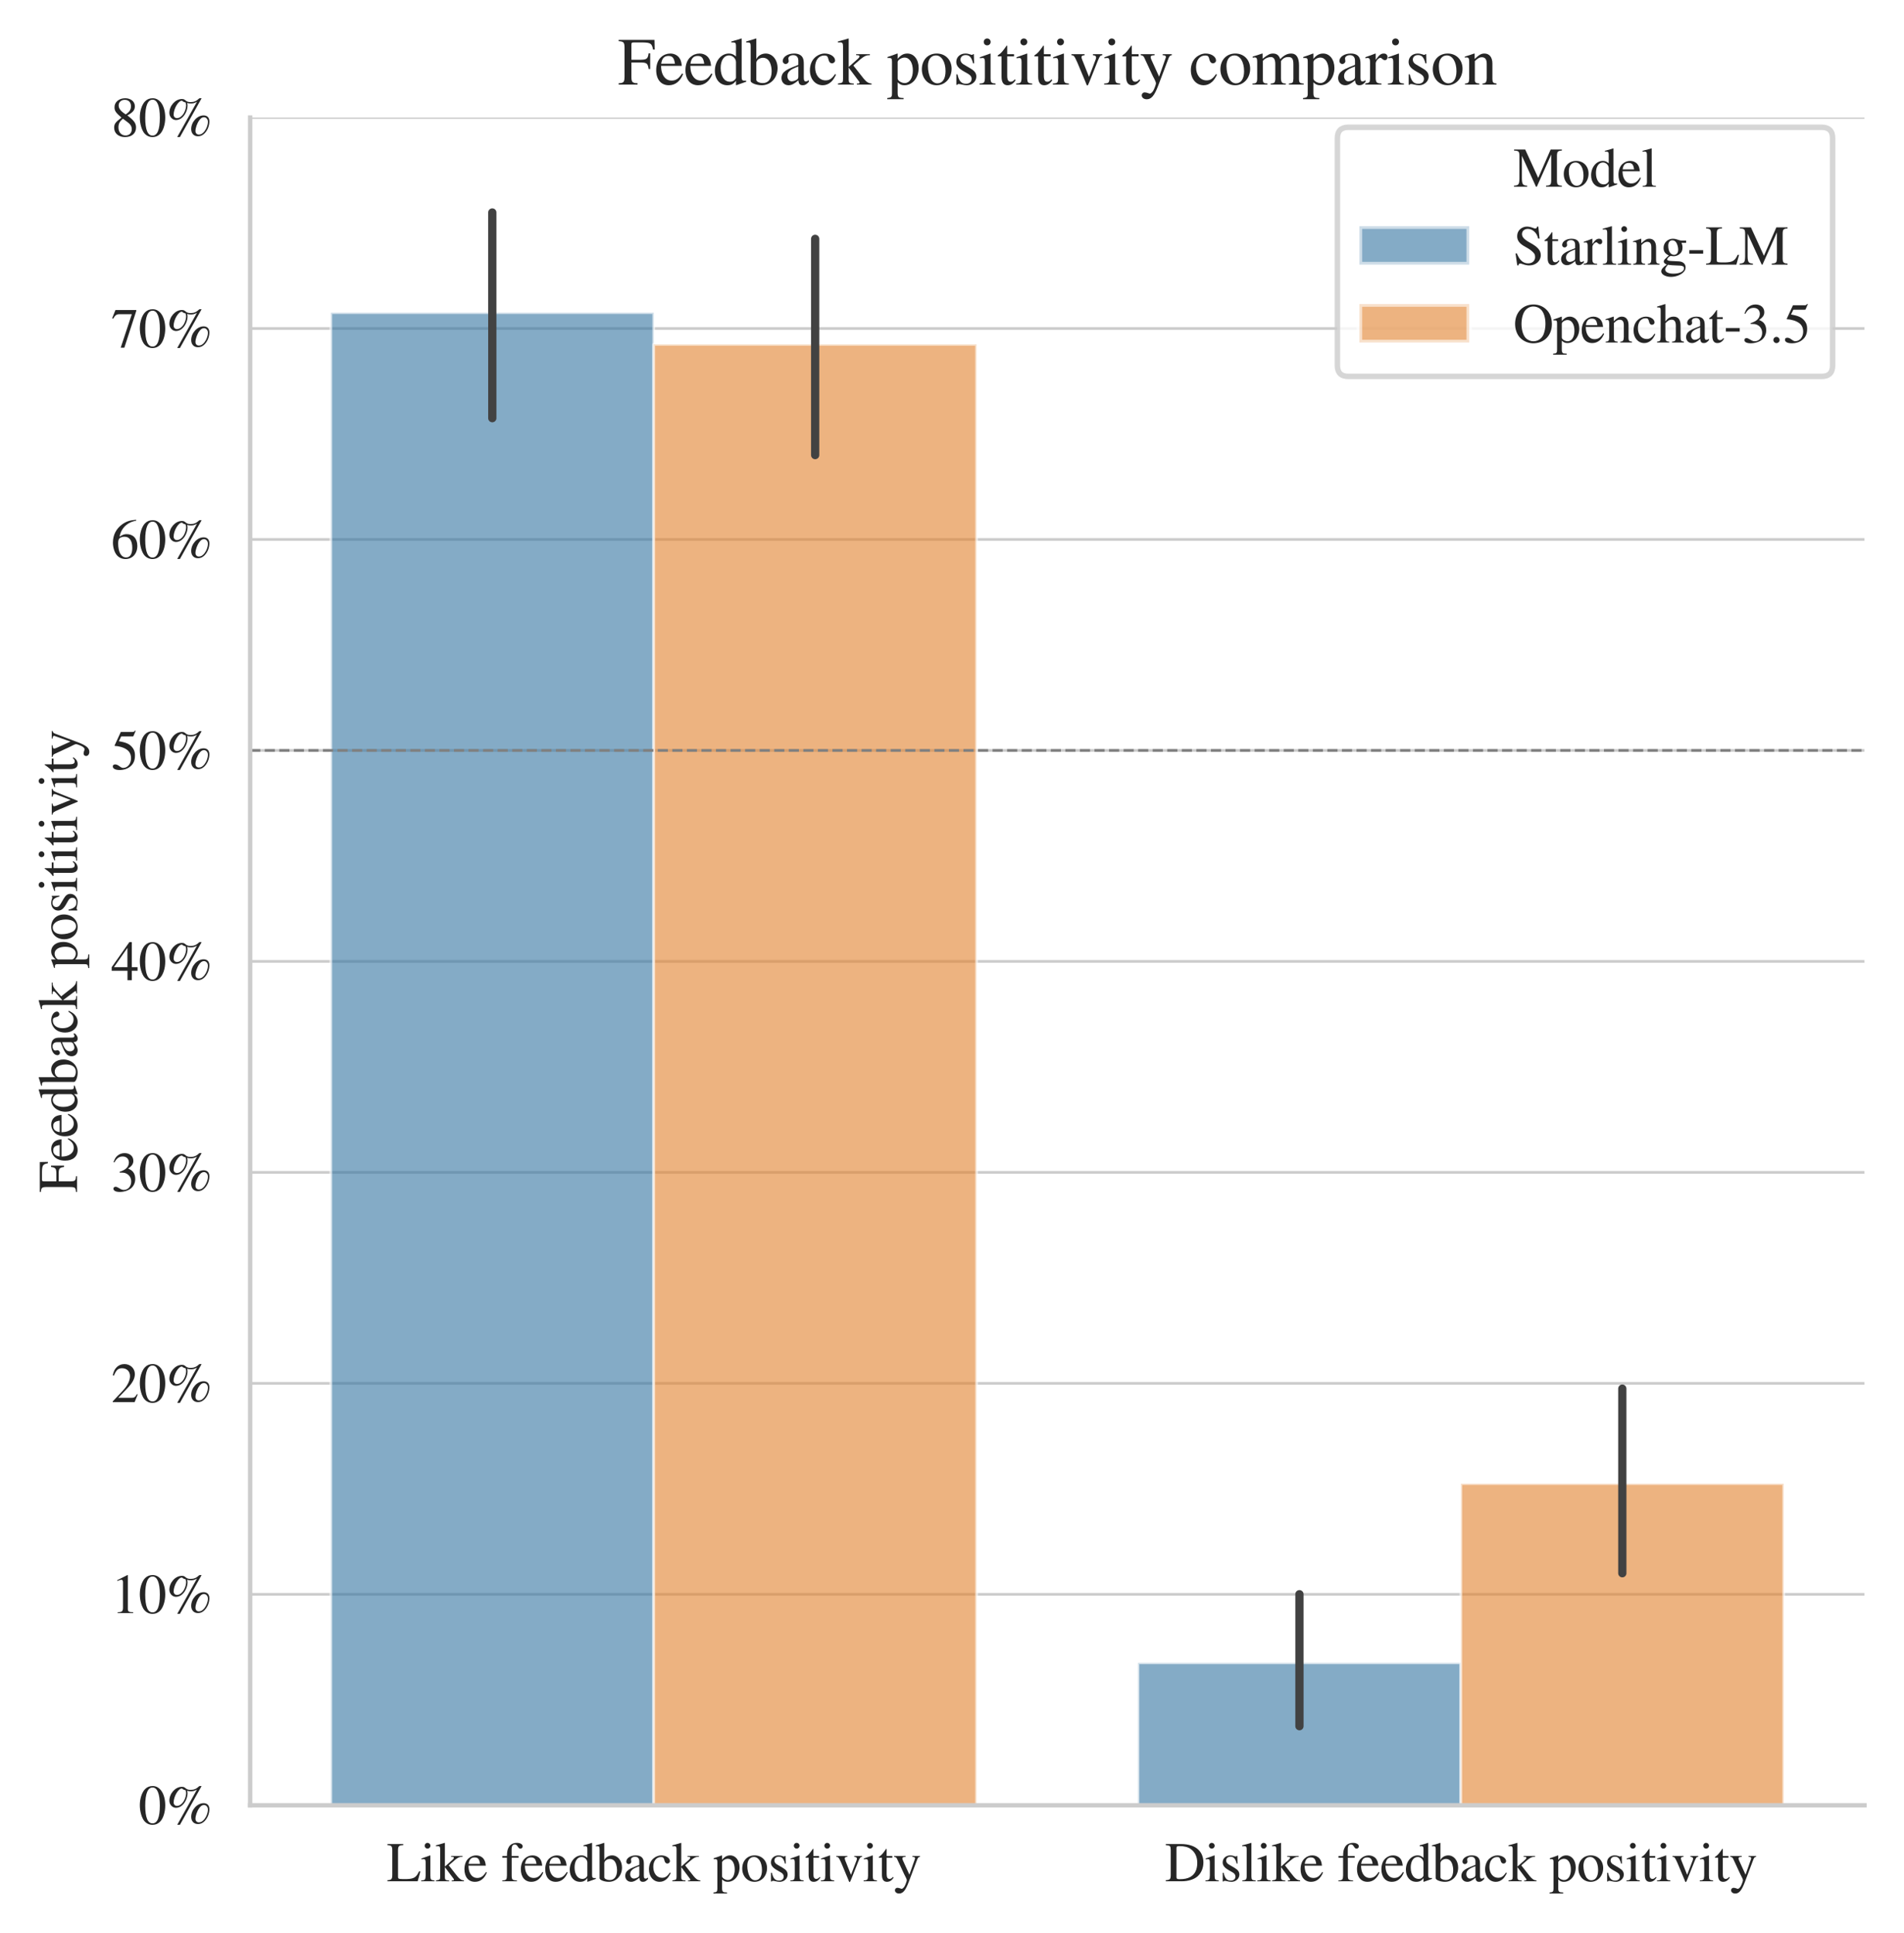 <?xml version="1.0" encoding="utf-8" standalone="no"?>
<!DOCTYPE svg PUBLIC "-//W3C//DTD SVG 1.1//EN"
  "http://www.w3.org/Graphics/SVG/1.1/DTD/svg11.dtd">
<svg xmlns:xlink="http://www.w3.org/1999/xlink" width="346.613pt" height="351.845pt" viewBox="0 0 346.613 351.845" xmlns="http://www.w3.org/2000/svg" version="1.1">
 <defs>
  <style type="text/css">*{stroke-linejoin: round; stroke-linecap: butt}</style>
 </defs>
 <g id="figure_1">
  <g id="patch_1">
   <path d="M 0 351.845 
L 346.613 351.845 
L 346.613 -0 
L 0 -0 
z
" style="fill: #ffffff"/>
  </g>
  <g id="axes_1">
   <g id="patch_2">
    <path d="M 45.539 328.636 
L 339.413 328.636 
L 339.413 21.396 
L 45.539 21.396 
z
" style="fill: #ffffff"/>
   </g>
   <g id="matplotlib.axis_1">
    <g id="xtick_1">
     <g id="text_1">
      <!-- Like feedback positivity -->
      <g style="fill: #262626" transform="translate(70.402 342.465) scale(0.1 -0.1)">
       <defs>
        <path id="NimbusRoman-Regular-4c" d="M 1882 4237 
L 77 4237 
L 77 4115 
C 544 4083 621 4000 634 3539 
L 634 698 
C 621 237 538 147 77 122 
L 77 0 
L 3520 0 
L 3827 1114 
L 3667 1114 
C 3366 442 3091 275 2266 250 
L 1837 250 
C 1344 262 1293 282 1286 512 
L 1286 3539 
C 1299 4006 1382 4090 1882 4115 
L 1882 4237 
z
" transform="scale(0.016)"/>
        <path id="NimbusRoman-Regular-69" d="M 102 0 
L 1619 0 
L 1619 96 
C 1197 128 1152 186 1146 653 
L 1146 2925 
L 1120 2944 
L 128 2592 
L 128 2496 
L 179 2502 
C 256 2515 333 2522 397 2522 
C 550 2522 608 2419 608 2138 
L 608 653 
C 595 179 538 115 102 96 
L 102 0 
z
M 819 4371 
C 646 4371 499 4224 499 4045 
C 499 3859 640 3718 819 3718 
C 1011 3718 1152 3859 1152 4045 
C 1152 4230 1005 4371 819 4371 
z
" transform="scale(0.016)"/>
        <path id="NimbusRoman-Regular-6b" d="M 45 0 
L 1542 0 
L 1542 96 
L 1414 102 
C 1146 122 1069 192 1062 429 
L 1062 1606 
L 1958 410 
C 1984 378 2003 346 2022 326 
C 2074 262 2093 224 2093 192 
C 2093 134 2035 96 1958 96 
L 1837 96 
L 1837 0 
L 3232 0 
L 3232 96 
C 2950 115 2752 237 2483 563 
L 1504 1805 
L 1690 1978 
C 2490 2694 2662 2797 3072 2784 
L 3072 2880 
L 1766 2880 
L 1766 2790 
C 2016 2784 2086 2758 2086 2675 
C 2086 2618 2029 2534 1939 2451 
L 1062 1670 
L 1062 4358 
L 1037 4371 
C 787 4294 602 4237 237 4141 
L 45 4090 
L 45 3987 
C 128 3994 186 4000 250 4000 
C 467 4000 525 3917 525 3610 
L 525 525 
C 518 186 499 166 45 96 
L 45 0 
z
" transform="scale(0.016)"/>
        <path id="NimbusRoman-Regular-65" d="M 2611 1050 
C 2304 563 2029 378 1619 378 
C 1254 378 979 563 794 928 
C 678 1171 634 1376 621 1773 
L 2592 1773 
C 2541 2189 2477 2374 2317 2579 
C 2125 2810 1830 2944 1498 2944 
C 1178 2944 877 2829 634 2611 
C 333 2349 160 1894 160 1370 
C 160 486 621 -64 1357 -64 
C 1965 -64 2445 314 2714 1005 
L 2611 1050 
z
M 634 1978 
C 704 2477 922 2714 1312 2714 
C 1702 2714 1856 2534 1939 1978 
L 634 1978 
z
" transform="scale(0.016)"/>
        <path id="NimbusRoman-Regular-20" transform="scale(0.016)"/>
        <path id="NimbusRoman-Regular-66" d="M 1978 2880 
L 1190 2880 
L 1190 3622 
C 1190 4000 1312 4192 1555 4192 
C 1696 4192 1779 4128 1894 3942 
C 1997 3776 2074 3712 2182 3712 
C 2336 3712 2451 3827 2451 3974 
C 2451 4205 2170 4371 1786 4371 
C 1382 4371 1050 4198 883 3910 
C 717 3622 666 3392 659 2880 
L 134 2880 
L 134 2675 
L 659 2675 
L 659 666 
C 646 186 582 115 128 96 
L 128 0 
L 1792 0 
L 1792 96 
C 1267 115 1197 186 1197 666 
L 1197 2675 
L 1978 2675 
L 1978 2880 
z
" transform="scale(0.016)"/>
        <path id="NimbusRoman-Regular-64" d="M 3142 371 
C 3059 365 3021 365 2995 365 
C 2771 365 2714 435 2714 730 
L 2714 4358 
L 2682 4371 
C 2381 4269 2163 4198 1741 4090 
L 1741 3987 
C 1792 3994 1824 3994 1882 3994 
C 2118 3994 2176 3930 2176 3667 
L 2176 2669 
C 1933 2874 1760 2944 1504 2944 
C 768 2944 173 2221 173 1312 
C 173 493 646 -64 1357 -64 
C 1715 -64 1958 64 2176 365 
L 2176 -45 
L 2202 -64 
L 3142 269 
L 3142 371 
z
M 2176 653 
C 2176 608 2131 531 2067 461 
C 1958 333 1792 269 1606 269 
C 1069 269 723 781 723 1574 
C 723 2291 1037 2765 1523 2765 
C 1869 2765 2176 2464 2176 2125 
L 2176 653 
z
" transform="scale(0.016)"/>
        <path id="NimbusRoman-Regular-62" d="M 979 4358 
L 947 4371 
C 685 4282 512 4224 205 4141 
L 19 4090 
L 19 3987 
C 58 3994 77 3994 128 3994 
C 384 3994 442 3936 442 3667 
L 442 346 
C 442 147 979 -64 1498 -64 
C 2342 -64 2995 640 2995 1555 
C 2995 2349 2509 2944 1869 2944 
C 1478 2944 1107 2720 979 2400 
L 979 4358 
z
M 979 2061 
C 979 2310 1280 2541 1613 2541 
C 1792 2541 1952 2477 2086 2355 
C 2291 2157 2432 1722 2432 1261 
C 2432 550 2125 141 1600 141 
C 1267 141 979 282 979 448 
L 979 2061 
z
" transform="scale(0.016)"/>
        <path id="NimbusRoman-Regular-61" d="M 2829 422 
C 2720 333 2643 301 2547 301 
C 2400 301 2355 390 2355 672 
L 2355 1920 
C 2355 2253 2323 2438 2227 2592 
C 2086 2822 1811 2944 1434 2944 
C 832 2944 358 2630 358 2227 
C 358 2080 480 1952 634 1952 
C 787 1952 922 2080 922 2221 
C 922 2246 915 2278 909 2323 
C 896 2381 890 2432 890 2477 
C 890 2650 1094 2790 1350 2790 
C 1664 2790 1837 2605 1837 2259 
L 1837 1869 
C 858 1478 742 1421 467 1178 
C 326 1050 237 832 237 621 
C 237 218 518 -64 909 -64 
C 1190 -64 1453 70 1843 403 
C 1875 64 1990 -64 2253 -64 
C 2470 -64 2605 13 2829 256 
L 2829 422 
z
M 1837 787 
C 1837 595 1805 525 1670 448 
C 1510 358 1338 307 1203 307 
C 979 307 800 525 800 800 
L 800 826 
C 806 1210 1088 1453 1837 1715 
L 1837 787 
z
" transform="scale(0.016)"/>
        <path id="NimbusRoman-Regular-63" d="M 2547 998 
C 2240 550 2010 397 1645 397 
C 1056 397 653 909 653 1645 
C 653 2310 1005 2758 1523 2758 
C 1754 2758 1837 2694 1901 2451 
L 1939 2310 
C 1990 2125 2106 2016 2246 2016 
C 2413 2016 2547 2138 2547 2285 
C 2547 2643 2099 2944 1562 2944 
C 1248 2944 922 2816 659 2586 
C 339 2304 160 1869 160 1357 
C 160 531 666 -64 1376 -64 
C 1664 -64 1920 38 2150 237 
C 2323 384 2445 563 2637 941 
L 2547 998 
z
" transform="scale(0.016)"/>
        <path id="NimbusRoman-Regular-70" d="M 32 -1389 
L 1581 -1389 
L 1581 -1274 
C 1101 -1267 1024 -1203 1018 -794 
L 1018 211 
C 1248 0 1395 -64 1664 -64 
C 2426 -64 3008 653 3008 1581 
C 3008 2374 2560 2944 1939 2944 
C 1581 2944 1299 2790 1018 2438 
L 1018 2931 
L 979 2944 
C 634 2810 410 2726 58 2618 
L 58 2515 
C 115 2522 154 2522 218 2522 
C 435 2522 480 2458 480 2157 
L 480 -838 
C 480 -1178 410 -1242 32 -1280 
L 32 -1389 
z
M 1018 2138 
C 1018 2330 1376 2560 1670 2560 
C 2144 2560 2458 2074 2458 1325 
C 2458 621 2144 141 1683 141 
C 1382 141 1018 371 1018 563 
L 1018 2138 
z
" transform="scale(0.016)"/>
        <path id="NimbusRoman-Regular-6f" d="M 1600 2944 
C 762 2944 186 2330 186 1446 
C 186 576 781 -64 1587 -64 
C 2394 -64 3008 608 3008 1498 
C 3008 2342 2419 2944 1600 2944 
z
M 1517 2765 
C 2054 2765 2432 2150 2432 1274 
C 2432 544 2144 115 1664 115 
C 1414 115 1178 269 1043 525 
C 864 858 762 1306 762 1760 
C 762 2368 1056 2765 1517 2765 
z
" transform="scale(0.016)"/>
        <path id="NimbusRoman-Regular-73" d="M 2016 2010 
L 1990 2886 
L 1920 2886 
C 1888 2835 1856 2816 1818 2816 
C 1779 2816 1715 2829 1645 2861 
C 1498 2912 1350 2944 1197 2944 
C 691 2944 326 2611 326 2150 
C 326 1792 531 1536 1075 1229 
L 1446 1018 
C 1670 890 1779 736 1779 538 
C 1779 256 1574 77 1248 77 
C 806 77 582 320 435 973 
L 333 973 
L 333 -26 
L 416 -26 
C 461 38 486 51 563 51 
C 634 51 710 38 858 0 
C 1030 -38 1197 -64 1325 -64 
C 1824 -64 2227 307 2227 755 
C 2227 1075 2074 1286 1690 1517 
L 998 1926 
C 819 2035 723 2189 723 2362 
C 723 2624 922 2797 1216 2797 
C 1581 2797 1773 2586 1920 2010 
L 2016 2010 
z
" transform="scale(0.016)"/>
        <path id="NimbusRoman-Regular-74" d="M 1632 2880 
L 986 2880 
L 986 3622 
C 986 3686 973 3706 941 3706 
C 570 3168 378 2950 192 2842 
C 122 2797 83 2758 83 2720 
C 83 2701 90 2688 109 2675 
L 448 2675 
L 448 749 
C 448 211 640 -64 1018 -64 
C 1331 -64 1574 90 1786 422 
L 1702 493 
C 1562 326 1459 269 1318 269 
C 1082 269 986 442 986 845 
L 986 2675 
L 1632 2675 
L 1632 2880 
z
" transform="scale(0.016)"/>
        <path id="NimbusRoman-Regular-76" d="M 3053 2880 
L 2163 2880 
L 2163 2784 
C 2368 2765 2464 2701 2464 2579 
C 2464 2515 2451 2451 2426 2387 
L 1792 730 
L 1139 2368 
C 1101 2458 1082 2547 1082 2605 
C 1082 2720 1152 2765 1376 2784 
L 1376 2880 
L 122 2880 
L 122 2784 
C 365 2771 410 2707 704 2048 
L 1472 211 
C 1485 173 1504 128 1523 77 
C 1542 26 1562 -19 1581 -51 
C 1594 -77 1619 -90 1638 -90 
C 1677 -90 1722 -6 1818 230 
L 2637 2285 
C 2822 2720 2861 2765 3053 2784 
L 3053 2880 
z
" transform="scale(0.016)"/>
        <path id="NimbusRoman-Regular-79" d="M 3040 2880 
L 2176 2880 
L 2176 2784 
C 2381 2784 2483 2726 2483 2624 
C 2483 2598 2477 2560 2458 2515 
L 1837 749 
L 1101 2368 
C 1062 2458 1037 2547 1037 2611 
C 1037 2726 1133 2771 1408 2784 
L 1408 2880 
L 90 2880 
L 90 2790 
C 256 2765 365 2694 416 2586 
L 1146 1011 
C 1222 838 1229 832 1261 768 
C 1440 448 1542 211 1542 115 
C 1542 13 1395 -378 1286 -576 
C 1190 -736 1056 -858 966 -858 
C 928 -858 870 -845 800 -813 
C 685 -768 570 -742 467 -742 
C 314 -742 192 -864 192 -1024 
C 192 -1235 390 -1395 666 -1395 
C 1101 -1395 1395 -1043 1747 -115 
L 2733 2496 
C 2816 2701 2886 2765 3040 2784 
L 3040 2880 
z
" transform="scale(0.016)"/>
       </defs>
       <use xlink:href="#NimbusRoman-Regular-4c"/>
       <use xlink:href="#NimbusRoman-Regular-69" x="61.1"/>
       <use xlink:href="#NimbusRoman-Regular-6b" x="88.9"/>
       <use xlink:href="#NimbusRoman-Regular-65" x="138.9"/>
       <use xlink:href="#NimbusRoman-Regular-20" x="183.3"/>
       <use xlink:href="#NimbusRoman-Regular-66" x="208.3"/>
       <use xlink:href="#NimbusRoman-Regular-65" x="241.6"/>
       <use xlink:href="#NimbusRoman-Regular-65" x="286"/>
       <use xlink:href="#NimbusRoman-Regular-64" x="330.4"/>
       <use xlink:href="#NimbusRoman-Regular-62" x="380.4"/>
       <use xlink:href="#NimbusRoman-Regular-61" x="430.4"/>
       <use xlink:href="#NimbusRoman-Regular-63" x="474.8"/>
       <use xlink:href="#NimbusRoman-Regular-6b" x="519.2"/>
       <use xlink:href="#NimbusRoman-Regular-20" x="569.2"/>
       <use xlink:href="#NimbusRoman-Regular-70" x="594.2"/>
       <use xlink:href="#NimbusRoman-Regular-6f" x="644.2"/>
       <use xlink:href="#NimbusRoman-Regular-73" x="694.2"/>
       <use xlink:href="#NimbusRoman-Regular-69" x="733.1"/>
       <use xlink:href="#NimbusRoman-Regular-74" x="760.9"/>
       <use xlink:href="#NimbusRoman-Regular-69" x="788.7"/>
       <use xlink:href="#NimbusRoman-Regular-76" x="816.5"/>
       <use xlink:href="#NimbusRoman-Regular-69" x="866.5"/>
       <use xlink:href="#NimbusRoman-Regular-74" x="894.3"/>
       <use xlink:href="#NimbusRoman-Regular-79" x="922.1"/>
      </g>
     </g>
    </g>
    <g id="xtick_2">
     <g id="text_2">
      <!-- Dislike feedback positivity -->
      <g style="fill: #262626" transform="translate(212.059 342.465) scale(0.1 -0.1)">
       <defs>
        <path id="NimbusRoman-Regular-44" d="M 102 0 
L 1920 0 
C 2662 0 3334 211 3731 570 
C 4147 947 4384 1517 4384 2138 
C 4384 2714 4198 3213 3840 3565 
C 3405 4006 2707 4237 1830 4237 
L 102 4237 
L 102 4115 
C 608 4070 659 4019 666 3539 
L 666 698 
C 659 230 582 154 102 122 
L 102 0 
z
M 1318 3750 
C 1318 3949 1382 4000 1651 4000 
C 2208 4000 2618 3898 2925 3680 
C 3424 3334 3686 2784 3686 2093 
C 3686 1338 3424 800 2906 499 
C 2579 314 2208 237 1651 237 
C 1395 237 1318 294 1318 499 
L 1318 3750 
z
" transform="scale(0.016)"/>
        <path id="NimbusRoman-Regular-6c" d="M 134 0 
L 1645 0 
L 1645 96 
C 1242 115 1171 179 1165 538 
L 1165 4358 
L 1139 4371 
C 813 4269 576 4198 122 4090 
L 122 3987 
L 160 3987 
C 230 3994 307 4000 358 4000 
C 563 4000 627 3910 627 3610 
L 627 557 
C 621 211 531 122 134 96 
L 134 0 
z
" transform="scale(0.016)"/>
       </defs>
       <use xlink:href="#NimbusRoman-Regular-44"/>
       <use xlink:href="#NimbusRoman-Regular-69" x="72.2"/>
       <use xlink:href="#NimbusRoman-Regular-73" x="100"/>
       <use xlink:href="#NimbusRoman-Regular-6c" x="138.9"/>
       <use xlink:href="#NimbusRoman-Regular-69" x="166.7"/>
       <use xlink:href="#NimbusRoman-Regular-6b" x="194.5"/>
       <use xlink:href="#NimbusRoman-Regular-65" x="244.5"/>
       <use xlink:href="#NimbusRoman-Regular-20" x="288.9"/>
       <use xlink:href="#NimbusRoman-Regular-66" x="313.9"/>
       <use xlink:href="#NimbusRoman-Regular-65" x="347.2"/>
       <use xlink:href="#NimbusRoman-Regular-65" x="391.6"/>
       <use xlink:href="#NimbusRoman-Regular-64" x="436"/>
       <use xlink:href="#NimbusRoman-Regular-62" x="486"/>
       <use xlink:href="#NimbusRoman-Regular-61" x="536"/>
       <use xlink:href="#NimbusRoman-Regular-63" x="580.4"/>
       <use xlink:href="#NimbusRoman-Regular-6b" x="624.8"/>
       <use xlink:href="#NimbusRoman-Regular-20" x="674.8"/>
       <use xlink:href="#NimbusRoman-Regular-70" x="699.8"/>
       <use xlink:href="#NimbusRoman-Regular-6f" x="749.8"/>
       <use xlink:href="#NimbusRoman-Regular-73" x="799.8"/>
       <use xlink:href="#NimbusRoman-Regular-69" x="838.7"/>
       <use xlink:href="#NimbusRoman-Regular-74" x="866.5"/>
       <use xlink:href="#NimbusRoman-Regular-69" x="894.3"/>
       <use xlink:href="#NimbusRoman-Regular-76" x="922.1"/>
       <use xlink:href="#NimbusRoman-Regular-69" x="972.1"/>
       <use xlink:href="#NimbusRoman-Regular-74" x="999.9"/>
       <use xlink:href="#NimbusRoman-Regular-79" x="1027.7"/>
      </g>
     </g>
    </g>
   </g>
   <g id="matplotlib.axis_2">
    <g id="ytick_1">
     <g id="line2d_1">
      <path d="M 45.539 328.636 
L 339.413 328.636 
" clip-path="url(#p5b514c428a)" style="fill: none; stroke: #cccccc; stroke-width: 0.5; stroke-linecap: round"/>
     </g>
     <g id="text_3">
      <!-- 0% -->
      <g style="fill: #262626" transform="translate(25.209 332.05) scale(0.1 -0.1)">
       <defs>
        <path id="NimbusRoman-Regular-30" d="M 1626 4326 
C 1274 4326 1005 4224 768 3994 
C 397 3635 154 2899 154 2150 
C 154 1446 365 704 666 346 
C 902 64 1229 -90 1600 -90 
C 1926 -90 2202 19 2432 243 
C 2803 595 3046 1338 3046 2112 
C 3046 3424 2464 4326 1626 4326 
z
M 1606 4160 
C 2144 4160 2432 3437 2432 2099 
C 2432 762 2150 77 1600 77 
C 1050 77 768 762 768 2093 
C 768 3456 1056 4160 1606 4160 
z
" transform="scale(0.016)"/>
        <path id="NimbusRoman-Regular-25" d="M 4282 2374 
C 3558 2374 2874 1626 2874 826 
C 2874 326 3174 0 3642 0 
C 3930 0 4166 102 4390 326 
C 4730 672 4941 1190 4941 1690 
C 4941 2125 4698 2374 4282 2374 
z
M 4326 2170 
C 4576 2170 4774 1939 4774 1658 
C 4774 1293 4614 858 4371 550 
C 4166 301 3981 192 3750 192 
C 3514 192 3360 358 3360 602 
C 3360 947 3539 1466 3776 1798 
C 3949 2054 4128 2170 4326 2170 
z
M 4058 4326 
L 3808 4326 
C 3456 4000 3206 3891 2803 3891 
C 2547 3891 2406 3936 2253 4064 
C 2086 4205 2003 4237 1805 4237 
C 1069 4237 390 3475 390 2662 
C 390 2214 730 1850 1146 1850 
C 1421 1850 1709 1978 1920 2202 
C 2253 2541 2458 3053 2458 3514 
C 2458 3603 2445 3680 2413 3795 
C 2528 3750 2650 3731 2835 3731 
C 3110 3731 3270 3776 3533 3930 
L 1286 -83 
L 1594 -83 
L 4058 4326 
z
M 2240 3840 
C 2278 3712 2298 3616 2298 3526 
C 2298 3264 2202 2925 2054 2656 
C 1843 2285 1549 2067 1254 2067 
C 1030 2067 877 2227 877 2458 
C 877 3136 1408 4045 1805 4045 
C 1837 4045 1850 4038 1888 4006 
C 1978 3923 2054 3891 2240 3840 
z
" transform="scale(0.016)"/>
       </defs>
       <use xlink:href="#NimbusRoman-Regular-30"/>
       <use xlink:href="#NimbusRoman-Regular-25" x="50"/>
      </g>
     </g>
    </g>
    <g id="ytick_2">
     <g id="line2d_2">
      <path d="M 45.539 290.231 
L 339.413 290.231 
" clip-path="url(#p5b514c428a)" style="fill: none; stroke: #cccccc; stroke-width: 0.5; stroke-linecap: round"/>
     </g>
     <g id="text_4">
      <!-- 10% -->
      <g style="fill: #262626" transform="translate(20.209 293.645) scale(0.1 -0.1)">
       <defs>
        <path id="NimbusRoman-Regular-31" d="M 755 0 
L 2522 0 
L 2522 96 
C 2029 96 1920 166 1914 474 
L 1914 4314 
L 1862 4326 
L 710 3744 
L 710 3654 
C 960 3750 1114 3795 1171 3795 
C 1306 3795 1363 3699 1363 3494 
L 1363 595 
C 1350 192 1242 102 755 96 
L 755 0 
z
" transform="scale(0.016)"/>
       </defs>
       <use xlink:href="#NimbusRoman-Regular-31"/>
       <use xlink:href="#NimbusRoman-Regular-30" x="50"/>
       <use xlink:href="#NimbusRoman-Regular-25" x="100"/>
      </g>
     </g>
    </g>
    <g id="ytick_3">
     <g id="line2d_3">
      <path d="M 45.539 251.826 
L 339.413 251.826 
" clip-path="url(#p5b514c428a)" style="fill: none; stroke: #cccccc; stroke-width: 0.5; stroke-linecap: round"/>
     </g>
     <g id="text_5">
      <!-- 20% -->
      <g style="fill: #262626" transform="translate(20.209 255.24) scale(0.1 -0.1)">
       <defs>
        <path id="NimbusRoman-Regular-32" d="M 3040 877 
L 2957 909 
C 2720 538 2650 493 2349 486 
L 819 486 
L 1894 1613 
C 2464 2208 2714 2694 2714 3194 
C 2714 3834 2195 4326 1530 4326 
C 1178 4326 845 4186 608 3930 
C 403 3712 307 3507 198 3053 
L 333 3021 
C 589 3648 813 3853 1261 3853 
C 1805 3853 2163 3488 2163 2950 
C 2163 2445 1869 1856 1331 1286 
L 192 77 
L 192 0 
L 2688 0 
L 3040 877 
z
" transform="scale(0.016)"/>
       </defs>
       <use xlink:href="#NimbusRoman-Regular-32"/>
       <use xlink:href="#NimbusRoman-Regular-30" x="50"/>
       <use xlink:href="#NimbusRoman-Regular-25" x="100"/>
      </g>
     </g>
    </g>
    <g id="ytick_4">
     <g id="line2d_4">
      <path d="M 45.539 213.421 
L 339.413 213.421 
" clip-path="url(#p5b514c428a)" style="fill: none; stroke: #cccccc; stroke-width: 0.5; stroke-linecap: round"/>
     </g>
     <g id="text_6">
      <!-- 30% -->
      <g style="fill: #262626" transform="translate(20.209 216.835) scale(0.1 -0.1)">
       <defs>
        <path id="NimbusRoman-Regular-33" d="M 979 2112 
C 1357 2112 1504 2099 1651 2042 
C 2054 1894 2298 1536 2298 1094 
C 2298 550 1939 141 1466 141 
C 1286 141 1158 186 922 339 
C 736 454 627 499 518 499 
C 371 499 275 410 275 275 
C 275 51 550 -90 998 -90 
C 1485 -90 1990 77 2298 339 
C 2598 602 2758 973 2758 1402 
C 2758 1734 2656 2029 2477 2227 
C 2342 2368 2221 2445 1946 2566 
C 2381 2867 2541 3104 2541 3450 
C 2541 3974 2138 4326 1542 4326 
C 1222 4326 941 4218 710 4013 
C 518 3834 422 3674 288 3290 
L 384 3264 
C 640 3738 928 3942 1331 3942 
C 1754 3942 2035 3667 2035 3258 
C 2035 3027 1939 2803 1779 2637 
C 1587 2445 1408 2349 973 2195 
L 979 2112 
z
" transform="scale(0.016)"/>
       </defs>
       <use xlink:href="#NimbusRoman-Regular-33"/>
       <use xlink:href="#NimbusRoman-Regular-30" x="50"/>
       <use xlink:href="#NimbusRoman-Regular-25" x="100"/>
      </g>
     </g>
    </g>
    <g id="ytick_5">
     <g id="line2d_5">
      <path d="M 45.539 175.016 
L 339.413 175.016 
" clip-path="url(#p5b514c428a)" style="fill: none; stroke: #cccccc; stroke-width: 0.5; stroke-linecap: round"/>
     </g>
     <g id="text_7">
      <!-- 40% -->
      <g style="fill: #262626" transform="translate(20.209 178.43) scale(0.1 -0.1)">
       <defs>
        <path id="NimbusRoman-Regular-34" d="M 3021 1478 
L 2368 1478 
L 2368 4326 
L 2086 4326 
L 77 1478 
L 77 1069 
L 1875 1069 
L 1875 0 
L 2368 0 
L 2368 1069 
L 3021 1069 
L 3021 1478 
z
M 1869 1478 
L 333 1478 
L 1869 3674 
L 1869 1478 
z
" transform="scale(0.016)"/>
       </defs>
       <use xlink:href="#NimbusRoman-Regular-34"/>
       <use xlink:href="#NimbusRoman-Regular-30" x="50"/>
       <use xlink:href="#NimbusRoman-Regular-25" x="100"/>
      </g>
     </g>
    </g>
    <g id="ytick_6">
     <g id="line2d_6">
      <path d="M 45.539 136.611 
L 339.413 136.611 
" clip-path="url(#p5b514c428a)" style="fill: none; stroke: #cccccc; stroke-width: 0.5; stroke-linecap: round"/>
     </g>
     <g id="text_8">
      <!-- 50% -->
      <g style="fill: #262626" transform="translate(20.209 140.025) scale(0.1 -0.1)">
       <defs>
        <path id="NimbusRoman-Regular-35" d="M 1158 3731 
L 2413 3731 
C 2522 3731 2541 3738 2560 3789 
L 2803 4358 
L 2746 4403 
C 2650 4275 2592 4237 2451 4237 
L 1114 4237 
L 416 2720 
C 410 2707 410 2701 410 2688 
C 410 2650 435 2637 486 2637 
C 691 2637 941 2592 1210 2509 
C 1946 2272 2278 1882 2278 1242 
C 2278 627 1894 147 1389 147 
C 1261 147 1158 192 966 333 
C 762 486 621 544 474 544 
C 294 544 205 467 205 307 
C 205 64 499 -90 986 -90 
C 1517 -90 1978 83 2304 410 
C 2592 698 2726 1062 2726 1549 
C 2726 2010 2605 2304 2291 2624 
C 2010 2906 1645 3053 890 3187 
L 1158 3731 
z
" transform="scale(0.016)"/>
       </defs>
       <use xlink:href="#NimbusRoman-Regular-35"/>
       <use xlink:href="#NimbusRoman-Regular-30" x="50"/>
       <use xlink:href="#NimbusRoman-Regular-25" x="100"/>
      </g>
     </g>
    </g>
    <g id="ytick_7">
     <g id="line2d_7">
      <path d="M 45.539 98.206 
L 339.413 98.206 
" clip-path="url(#p5b514c428a)" style="fill: none; stroke: #cccccc; stroke-width: 0.5; stroke-linecap: round"/>
     </g>
     <g id="text_9">
      <!-- 60% -->
      <g style="fill: #262626" transform="translate(20.209 101.62) scale(0.1 -0.1)">
       <defs>
        <path id="NimbusRoman-Regular-36" d="M 2854 4378 
C 2125 4314 1754 4192 1286 3866 
C 595 3373 218 2643 218 1786 
C 218 1229 390 666 666 346 
C 909 64 1254 -90 1651 -90 
C 2445 -90 2995 518 2995 1402 
C 2995 2227 2534 2739 1786 2739 
C 1504 2739 1376 2694 973 2451 
C 1146 3418 1862 4109 2867 4275 
L 2854 4378 
z
M 1549 2445 
C 2106 2445 2419 1984 2419 1184 
C 2419 480 2170 90 1722 90 
C 1158 90 813 691 813 1683 
C 813 2010 864 2189 992 2285 
C 1126 2387 1325 2445 1549 2445 
z
" transform="scale(0.016)"/>
       </defs>
       <use xlink:href="#NimbusRoman-Regular-36"/>
       <use xlink:href="#NimbusRoman-Regular-30" x="50"/>
       <use xlink:href="#NimbusRoman-Regular-25" x="100"/>
      </g>
     </g>
    </g>
    <g id="ytick_8">
     <g id="line2d_8">
      <path d="M 45.539 59.801 
L 339.413 59.801 
" clip-path="url(#p5b514c428a)" style="fill: none; stroke: #cccccc; stroke-width: 0.5; stroke-linecap: round"/>
     </g>
     <g id="text_10">
      <!-- 70% -->
      <g style="fill: #262626" transform="translate(20.209 63.215) scale(0.1 -0.1)">
       <defs>
        <path id="NimbusRoman-Regular-37" d="M 2874 4237 
L 506 4237 
L 128 3296 
L 237 3245 
C 499 3674 621 3757 979 3763 
L 2368 3763 
L 1101 -51 
L 1517 -51 
L 2874 4134 
L 2874 4237 
z
" transform="scale(0.016)"/>
       </defs>
       <use xlink:href="#NimbusRoman-Regular-37"/>
       <use xlink:href="#NimbusRoman-Regular-30" x="50"/>
       <use xlink:href="#NimbusRoman-Regular-25" x="100"/>
      </g>
     </g>
    </g>
    <g id="ytick_9">
     <g id="line2d_9">
      <path d="M 45.539 21.396 
L 339.413 21.396 
" clip-path="url(#p5b514c428a)" style="fill: none; stroke: #cccccc; stroke-width: 0.5; stroke-linecap: round"/>
     </g>
     <g id="text_11">
      <!-- 80% -->
      <g style="fill: #262626" transform="translate(20.209 24.81) scale(0.1 -0.1)">
       <defs>
        <path id="NimbusRoman-Regular-38" d="M 1856 2374 
C 2496 2720 2714 2982 2714 3418 
C 2714 3949 2259 4326 1613 4326 
C 915 4326 397 3898 397 3315 
C 397 2899 518 2714 1190 2125 
C 493 1594 358 1408 358 966 
C 358 339 858 -90 1587 -90 
C 2355 -90 2848 333 2848 992 
C 2848 1485 2630 1792 1856 2374 
z
M 1741 1715 
C 2208 1382 2362 1152 2362 794 
C 2362 378 2074 90 1658 90 
C 1171 90 845 461 845 1011 
C 845 1427 979 1690 1357 1997 
L 1741 1715 
z
M 1670 2490 
C 1101 2861 870 3155 870 3514 
C 870 3885 1158 4147 1562 4147 
C 1997 4147 2272 3866 2272 3424 
C 2272 3034 2106 2778 1670 2490 
z
" transform="scale(0.016)"/>
       </defs>
       <use xlink:href="#NimbusRoman-Regular-38"/>
       <use xlink:href="#NimbusRoman-Regular-30" x="50"/>
       <use xlink:href="#NimbusRoman-Regular-25" x="100"/>
      </g>
     </g>
    </g>
    <g id="text_12">
     <!-- Feedback posititivity -->
     <g style="fill: #262626" transform="translate(14.03 217.101) rotate(-90) scale(0.1 -0.1)">
      <defs>
       <path id="NimbusRoman-Regular-46" d="M 3066 1478 
L 3066 2963 
L 2918 2963 
C 2848 2458 2739 2368 2214 2355 
L 1286 2355 
L 1286 3776 
C 1293 3968 1312 3987 1491 3994 
L 2362 3994 
C 3104 3981 3232 3891 3334 3322 
L 3494 3322 
L 3475 4237 
L 77 4237 
L 77 4115 
C 544 4083 621 4000 634 3539 
L 634 768 
C 627 224 563 154 77 122 
L 77 0 
L 1869 0 
L 1869 122 
C 1382 141 1293 230 1286 698 
L 1286 2093 
L 2214 2093 
C 2739 2086 2842 1997 2918 1478 
L 3066 1478 
z
" transform="scale(0.016)"/>
      </defs>
      <use xlink:href="#NimbusRoman-Regular-46"/>
      <use xlink:href="#NimbusRoman-Regular-65" x="55.6"/>
      <use xlink:href="#NimbusRoman-Regular-65" x="100"/>
      <use xlink:href="#NimbusRoman-Regular-64" x="144.4"/>
      <use xlink:href="#NimbusRoman-Regular-62" x="194.4"/>
      <use xlink:href="#NimbusRoman-Regular-61" x="244.4"/>
      <use xlink:href="#NimbusRoman-Regular-63" x="288.8"/>
      <use xlink:href="#NimbusRoman-Regular-6b" x="333.2"/>
      <use xlink:href="#NimbusRoman-Regular-20" x="383.2"/>
      <use xlink:href="#NimbusRoman-Regular-70" x="408.2"/>
      <use xlink:href="#NimbusRoman-Regular-6f" x="458.2"/>
      <use xlink:href="#NimbusRoman-Regular-73" x="508.2"/>
      <use xlink:href="#NimbusRoman-Regular-69" x="547.1"/>
      <use xlink:href="#NimbusRoman-Regular-74" x="574.9"/>
      <use xlink:href="#NimbusRoman-Regular-69" x="602.7"/>
      <use xlink:href="#NimbusRoman-Regular-74" x="630.5"/>
      <use xlink:href="#NimbusRoman-Regular-69" x="658.3"/>
      <use xlink:href="#NimbusRoman-Regular-76" x="686.1"/>
      <use xlink:href="#NimbusRoman-Regular-69" x="736.1"/>
      <use xlink:href="#NimbusRoman-Regular-74" x="763.9"/>
      <use xlink:href="#NimbusRoman-Regular-79" x="791.7"/>
     </g>
    </g>
   </g>
   <g id="patch_3">
    <path d="M 60.233 328.636 
L 119.008 328.636 
L 119.008 56.92 
L 60.233 56.92 
z
" clip-path="url(#p5b514c428a)" style="fill: #3274a1; opacity: 0.6; stroke: #ffffff; stroke-width: 0.5; stroke-linejoin: miter"/>
   </g>
   <g id="patch_4">
    <path d="M 207.17 328.636 
L 265.945 328.636 
L 265.945 302.712 
L 207.17 302.712 
z
" clip-path="url(#p5b514c428a)" style="fill: #3274a1; opacity: 0.6; stroke: #ffffff; stroke-width: 0.5; stroke-linejoin: miter"/>
   </g>
   <g id="patch_5">
    <path d="M 119.008 328.636 
L 177.782 328.636 
L 177.782 62.681 
L 119.008 62.681 
z
" clip-path="url(#p5b514c428a)" style="fill: #e1812c; opacity: 0.6; stroke: #ffffff; stroke-width: 0.5; stroke-linejoin: miter"/>
   </g>
   <g id="patch_6">
    <path d="M 265.945 328.636 
L 324.72 328.636 
L 324.72 270.068 
L 265.945 270.068 
z
" clip-path="url(#p5b514c428a)" style="fill: #e1812c; opacity: 0.6; stroke: #ffffff; stroke-width: 0.5; stroke-linejoin: miter"/>
   </g>
   <g id="patch_7">
    <path d="M 119.008 328.636 
L 119.008 328.636 
L 119.008 328.636 
L 119.008 328.636 
z
" clip-path="url(#p5b514c428a)" style="fill: #3274a1; opacity: 0.6; stroke: #ffffff; stroke-width: 0.5; stroke-linejoin: miter"/>
   </g>
   <g id="patch_8">
    <path d="M 119.008 328.636 
L 119.008 328.636 
L 119.008 328.636 
L 119.008 328.636 
z
" clip-path="url(#p5b514c428a)" style="fill: #e1812c; opacity: 0.6; stroke: #ffffff; stroke-width: 0.5; stroke-linejoin: miter"/>
   </g>
   <g id="line2d_10">
    <path d="M 89.62 76.123 
L 89.62 38.678 
" clip-path="url(#p5b514c428a)" style="fill: none; stroke: #424242; stroke-width: 1.5; stroke-linecap: round"/>
   </g>
   <g id="line2d_11">
    <path d="M 236.557 314.234 
L 236.557 290.207 
" clip-path="url(#p5b514c428a)" style="fill: none; stroke: #424242; stroke-width: 1.5; stroke-linecap: round"/>
   </g>
   <g id="line2d_12">
    <path d="M 148.395 82.844 
L 148.395 43.478 
" clip-path="url(#p5b514c428a)" style="fill: none; stroke: #424242; stroke-width: 1.5; stroke-linecap: round"/>
   </g>
   <g id="line2d_13">
    <path d="M 295.332 286.39 
L 295.332 252.786 
" clip-path="url(#p5b514c428a)" style="fill: none; stroke: #424242; stroke-width: 1.5; stroke-linecap: round"/>
   </g>
   <g id="line2d_14">
    <path d="M 45.539 136.611 
L 339.413 136.611 
" clip-path="url(#p5b514c428a)" style="fill: none; stroke-dasharray: 1.85,0.8; stroke-dashoffset: 0; stroke: #808080; stroke-width: 0.5"/>
   </g>
   <g id="patch_9">
    <path d="M 45.539 328.636 
L 45.539 21.396 
" style="fill: none; stroke: #cccccc; stroke-width: 0.8; stroke-linejoin: miter; stroke-linecap: square"/>
   </g>
   <g id="patch_10">
    <path d="M 45.539 328.636 
L 339.413 328.636 
" style="fill: none; stroke: #cccccc; stroke-width: 0.8; stroke-linejoin: miter; stroke-linecap: square"/>
   </g>
   <g id="text_13">
    <!-- Feedback posititivity comparison -->
    <g style="fill: #262626" transform="translate(112.477 15.396) scale(0.12 -0.12)">
     <defs>
      <path id="NimbusRoman-Regular-6d" d="M 102 0 
L 1523 0 
L 1523 96 
C 1197 102 1094 173 1088 429 
L 1088 2234 
C 1088 2246 1139 2310 1184 2355 
C 1344 2502 1619 2611 1843 2611 
C 2125 2611 2266 2387 2266 1939 
L 2266 550 
C 2253 186 2189 115 1830 96 
L 1830 0 
L 3264 0 
L 3264 96 
C 2906 96 2816 198 2803 608 
L 2803 2221 
C 2995 2496 3200 2611 3501 2611 
C 3866 2611 3981 2438 3981 1907 
L 3981 557 
C 3968 179 3930 134 3558 96 
L 3558 0 
L 4960 0 
L 4960 96 
L 4794 109 
C 4589 141 4518 237 4518 486 
L 4518 1805 
C 4518 2560 4269 2944 3776 2944 
C 3405 2944 3078 2778 2733 2406 
C 2618 2771 2400 2944 2054 2944 
C 1766 2944 1594 2861 1062 2451 
L 1062 2931 
L 1018 2944 
C 678 2822 461 2752 122 2656 
L 122 2547 
C 198 2566 256 2573 326 2573 
C 493 2573 550 2470 550 2163 
L 550 544 
C 538 186 454 96 102 96 
L 102 0 
z
" transform="scale(0.016)"/>
      <path id="NimbusRoman-Regular-72" d="M 32 0 
L 1568 0 
L 1568 96 
C 1139 109 1037 198 1024 576 
L 1024 2016 
C 1024 2221 1293 2541 1472 2541 
C 1510 2541 1568 2509 1638 2445 
C 1734 2349 1811 2317 1894 2317 
C 2048 2317 2144 2426 2144 2605 
C 2144 2816 2010 2944 1792 2944 
C 1523 2944 1344 2803 1024 2342 
L 1024 2931 
L 992 2944 
C 634 2803 403 2714 45 2598 
L 45 2496 
C 134 2515 192 2522 269 2522 
C 429 2522 486 2419 486 2138 
L 486 538 
C 474 205 435 166 32 96 
L 32 0 
z
" transform="scale(0.016)"/>
      <path id="NimbusRoman-Regular-6e" d="M 115 0 
L 1472 0 
L 1472 96 
C 1152 115 1050 198 1050 429 
L 1050 2227 
C 1357 2515 1498 2592 1709 2592 
C 2022 2592 2176 2394 2176 1971 
L 2176 634 
C 2163 218 2086 115 1773 96 
L 1773 0 
L 3104 0 
L 3104 96 
C 2790 128 2720 205 2714 518 
L 2714 1984 
C 2714 2586 2432 2944 1958 2944 
C 1664 2944 1466 2835 1030 2426 
L 1030 2931 
L 986 2944 
C 653 2822 435 2752 102 2656 
L 102 2547 
C 147 2566 205 2573 275 2573 
C 454 2573 512 2477 512 2163 
L 512 576 
C 506 198 435 115 115 96 
L 115 0 
z
" transform="scale(0.016)"/>
     </defs>
     <use xlink:href="#NimbusRoman-Regular-46"/>
     <use xlink:href="#NimbusRoman-Regular-65" x="55.6"/>
     <use xlink:href="#NimbusRoman-Regular-65" x="100"/>
     <use xlink:href="#NimbusRoman-Regular-64" x="144.4"/>
     <use xlink:href="#NimbusRoman-Regular-62" x="194.4"/>
     <use xlink:href="#NimbusRoman-Regular-61" x="244.4"/>
     <use xlink:href="#NimbusRoman-Regular-63" x="288.8"/>
     <use xlink:href="#NimbusRoman-Regular-6b" x="333.2"/>
     <use xlink:href="#NimbusRoman-Regular-20" x="383.2"/>
     <use xlink:href="#NimbusRoman-Regular-70" x="408.2"/>
     <use xlink:href="#NimbusRoman-Regular-6f" x="458.2"/>
     <use xlink:href="#NimbusRoman-Regular-73" x="508.2"/>
     <use xlink:href="#NimbusRoman-Regular-69" x="547.1"/>
     <use xlink:href="#NimbusRoman-Regular-74" x="574.9"/>
     <use xlink:href="#NimbusRoman-Regular-69" x="602.7"/>
     <use xlink:href="#NimbusRoman-Regular-74" x="630.5"/>
     <use xlink:href="#NimbusRoman-Regular-69" x="658.3"/>
     <use xlink:href="#NimbusRoman-Regular-76" x="686.1"/>
     <use xlink:href="#NimbusRoman-Regular-69" x="736.1"/>
     <use xlink:href="#NimbusRoman-Regular-74" x="763.9"/>
     <use xlink:href="#NimbusRoman-Regular-79" x="791.7"/>
     <use xlink:href="#NimbusRoman-Regular-20" x="841.7"/>
     <use xlink:href="#NimbusRoman-Regular-63" x="866.7"/>
     <use xlink:href="#NimbusRoman-Regular-6f" x="911.1"/>
     <use xlink:href="#NimbusRoman-Regular-6d" x="961.1"/>
     <use xlink:href="#NimbusRoman-Regular-70" x="1038.9"/>
     <use xlink:href="#NimbusRoman-Regular-61" x="1088.9"/>
     <use xlink:href="#NimbusRoman-Regular-72" x="1133.3"/>
     <use xlink:href="#NimbusRoman-Regular-69" x="1166.6"/>
     <use xlink:href="#NimbusRoman-Regular-73" x="1194.4"/>
     <use xlink:href="#NimbusRoman-Regular-6f" x="1233.3"/>
     <use xlink:href="#NimbusRoman-Regular-6e" x="1283.3"/>
    </g>
   </g>
  </g>
  <g id="legend_1">
   <g id="patch_11">
    <path d="M 245.466 68.52 
L 331.618 68.52 
Q 333.618 68.52 333.618 66.52 
L 333.618 25.17 
Q 333.618 23.17 331.618 23.17 
L 245.466 23.17 
Q 243.466 23.17 243.466 25.17 
L 243.466 66.52 
Q 243.466 68.52 245.466 68.52 
z
" style="fill: #ffffff; opacity: 0.8; stroke: #cccccc; stroke-linejoin: miter"/>
   </g>
   <g id="text_14">
    <!-- Model -->
    <g style="fill: #262626" transform="translate(275.487 34) scale(0.1 -0.1)">
     <defs>
      <path id="NimbusRoman-Regular-4d" d="M 5523 4237 
L 4250 4237 
L 2835 1005 
L 1357 4237 
L 90 4237 
L 90 4115 
C 614 4090 685 4019 698 3539 
L 698 941 
C 685 262 602 154 77 122 
L 77 0 
L 1581 0 
L 1581 122 
C 1088 147 992 282 979 941 
L 979 3520 
L 2586 0 
L 2675 0 
L 4314 3667 
L 4314 768 
C 4307 224 4237 154 3731 122 
L 3731 0 
L 5523 0 
L 5523 122 
C 5062 147 4979 237 4966 698 
L 4966 3539 
C 4979 4000 5056 4083 5523 4115 
L 5523 4237 
z
" transform="scale(0.016)"/>
     </defs>
     <use xlink:href="#NimbusRoman-Regular-4d"/>
     <use xlink:href="#NimbusRoman-Regular-6f" x="88.9"/>
     <use xlink:href="#NimbusRoman-Regular-64" x="138.9"/>
     <use xlink:href="#NimbusRoman-Regular-65" x="188.9"/>
     <use xlink:href="#NimbusRoman-Regular-6c" x="233.3"/>
    </g>
   </g>
   <g id="patch_12">
    <path d="M 247.466 48.17 
L 267.466 48.17 
L 267.466 41.17 
L 247.466 41.17 
z
" style="fill: #3274a1; opacity: 0.6; stroke: #ffffff; stroke-linejoin: miter"/>
   </g>
   <g id="text_15">
    <!-- Starling-LM -->
    <g style="fill: #262626" transform="translate(275.466 48.17) scale(0.1 -0.1)">
     <defs>
      <path id="NimbusRoman-Regular-53" d="M 2861 4326 
L 2726 4326 
C 2701 4186 2630 4109 2522 4109 
C 2458 4109 2349 4134 2240 4186 
C 2003 4275 1766 4326 1555 4326 
C 1286 4326 1005 4218 794 4032 
C 570 3834 454 3565 454 3232 
C 454 2720 736 2362 1453 1984 
C 1914 1734 2246 1478 2406 1235 
C 2464 1152 2496 1018 2496 858 
C 2496 435 2176 141 1709 141 
C 1133 141 736 493 416 1274 
L 269 1274 
L 461 -83 
L 602 -83 
C 608 38 685 128 781 128 
C 851 128 960 102 1082 58 
C 1325 -38 1587 -90 1837 -90 
C 2579 -90 3142 416 3142 1082 
C 3142 1606 2790 2016 1946 2477 
C 1274 2842 1005 3123 1005 3475 
C 1005 3827 1274 4064 1670 4064 
C 1958 4064 2227 3942 2451 3712 
C 2650 3507 2739 3341 2842 2963 
L 3002 2963 
L 2861 4326 
z
" transform="scale(0.016)"/>
      <path id="NimbusRoman-Regular-67" d="M 3008 2483 
L 3008 2733 
L 2515 2733 
C 2381 2733 2291 2752 2163 2797 
L 2022 2848 
C 1856 2912 1677 2944 1510 2944 
C 915 2944 442 2490 442 1901 
C 442 1498 608 1254 1037 1043 
L 870 890 
C 736 762 659 691 640 666 
C 506 525 467 454 467 346 
C 467 205 538 134 806 6 
C 346 -326 179 -538 179 -774 
C 179 -1114 672 -1395 1286 -1395 
C 1766 -1395 2266 -1229 2598 -960 
C 2842 -762 2950 -557 2950 -314 
C 2950 83 2650 346 2176 371 
L 1350 410 
C 1005 422 851 480 851 582 
C 851 710 1062 934 1235 986 
C 1466 966 1587 954 1600 954 
C 1837 954 2093 1050 2291 1222 
C 2502 1402 2598 1626 2598 1946 
C 2598 2131 2566 2278 2477 2483 
L 3008 2483 
z
M 941 -13 
C 1158 -58 1658 -96 1984 -96 
C 2560 -96 2771 -179 2771 -410 
C 2771 -781 2285 -1030 1562 -1030 
C 992 -1030 627 -845 627 -563 
C 627 -416 685 -320 941 -13 
z
M 973 2163 
C 973 2541 1152 2765 1446 2765 
C 1645 2765 1811 2656 1914 2464 
C 2035 2240 2106 1952 2106 1696 
C 2106 1338 1926 1114 1632 1114 
C 1235 1114 973 1530 973 2144 
L 973 2163 
z
" transform="scale(0.016)"/>
      <path id="NimbusRoman-Regular-2d" d="M 250 1645 
L 250 1242 
L 1824 1242 
L 1824 1645 
L 250 1645 
z
" transform="scale(0.016)"/>
     </defs>
     <use xlink:href="#NimbusRoman-Regular-53"/>
     <use xlink:href="#NimbusRoman-Regular-74" x="55.6"/>
     <use xlink:href="#NimbusRoman-Regular-61" x="83.4"/>
     <use xlink:href="#NimbusRoman-Regular-72" x="127.8"/>
     <use xlink:href="#NimbusRoman-Regular-6c" x="161.1"/>
     <use xlink:href="#NimbusRoman-Regular-69" x="188.9"/>
     <use xlink:href="#NimbusRoman-Regular-6e" x="216.7"/>
     <use xlink:href="#NimbusRoman-Regular-67" x="266.7"/>
     <use xlink:href="#NimbusRoman-Regular-2d" x="316.7"/>
     <use xlink:href="#NimbusRoman-Regular-4c" x="350"/>
     <use xlink:href="#NimbusRoman-Regular-4d" x="411.1"/>
    </g>
   </g>
   <g id="patch_13">
    <path d="M 247.466 62.35 
L 267.466 62.35 
L 267.466 55.35 
L 247.466 55.35 
z
" style="fill: #e1812c; opacity: 0.6; stroke: #ffffff; stroke-linejoin: miter"/>
   </g>
   <g id="text_16">
    <!-- Openchat-3.5 -->
    <g style="fill: #262626" transform="translate(275.466 62.35) scale(0.1 -0.1)">
     <defs>
      <path id="NimbusRoman-Regular-4f" d="M 2310 4326 
C 1088 4326 218 3411 218 2118 
C 218 1517 422 928 768 563 
C 1139 160 1709 -90 2272 -90 
C 3533 -90 4403 800 4403 2093 
C 4403 2726 4218 3277 3866 3654 
C 3462 4096 2925 4326 2310 4326 
z
M 2310 4096 
C 2605 4096 2899 3981 3130 3776 
C 3475 3462 3674 2861 3674 2099 
C 3674 1722 3597 1280 3462 947 
C 3405 787 3296 627 3149 480 
C 2925 256 2637 141 2298 141 
C 2003 141 1715 256 1485 454 
C 1158 749 947 1395 947 2106 
C 947 2758 1126 3379 1395 3680 
C 1645 3955 1958 4096 2310 4096 
z
" transform="scale(0.016)"/>
      <path id="NimbusRoman-Regular-68" d="M 3117 96 
C 2771 154 2739 198 2733 653 
L 2733 1926 
C 2733 2598 2470 2944 1946 2944 
C 1568 2944 1299 2790 1005 2406 
L 1005 4352 
L 973 4371 
C 749 4294 589 4243 237 4141 
L 64 4090 
L 64 3987 
C 90 3994 102 3994 141 3994 
C 416 3994 467 3942 467 3667 
L 467 653 
C 454 192 422 141 58 96 
L 58 0 
L 1440 0 
L 1440 96 
C 1069 128 1018 198 1005 653 
L 1005 2195 
C 1274 2490 1466 2598 1722 2598 
C 2035 2598 2195 2368 2195 1920 
L 2195 653 
C 2182 198 2125 128 1760 96 
L 1760 0 
L 3117 0 
L 3117 96 
z
" transform="scale(0.016)"/>
      <path id="NimbusRoman-Regular-2e" d="M 800 640 
C 608 640 448 480 448 275 
C 448 90 608 -70 794 -70 
C 992 -70 1158 83 1158 275 
C 1158 474 992 640 800 640 
z
" transform="scale(0.016)"/>
     </defs>
     <use xlink:href="#NimbusRoman-Regular-4f"/>
     <use xlink:href="#NimbusRoman-Regular-70" x="72.2"/>
     <use xlink:href="#NimbusRoman-Regular-65" x="122.2"/>
     <use xlink:href="#NimbusRoman-Regular-6e" x="166.6"/>
     <use xlink:href="#NimbusRoman-Regular-63" x="216.6"/>
     <use xlink:href="#NimbusRoman-Regular-68" x="261"/>
     <use xlink:href="#NimbusRoman-Regular-61" x="311"/>
     <use xlink:href="#NimbusRoman-Regular-74" x="355.4"/>
     <use xlink:href="#NimbusRoman-Regular-2d" x="383.2"/>
     <use xlink:href="#NimbusRoman-Regular-33" x="416.5"/>
     <use xlink:href="#NimbusRoman-Regular-2e" x="466.5"/>
     <use xlink:href="#NimbusRoman-Regular-35" x="491.5"/>
    </g>
   </g>
  </g>
 </g>
 <defs>
  <clipPath id="p5b514c428a">
   <rect x="45.539" y="21.396" width="293.874" height="307.24"/>
  </clipPath>
 </defs>
</svg>
